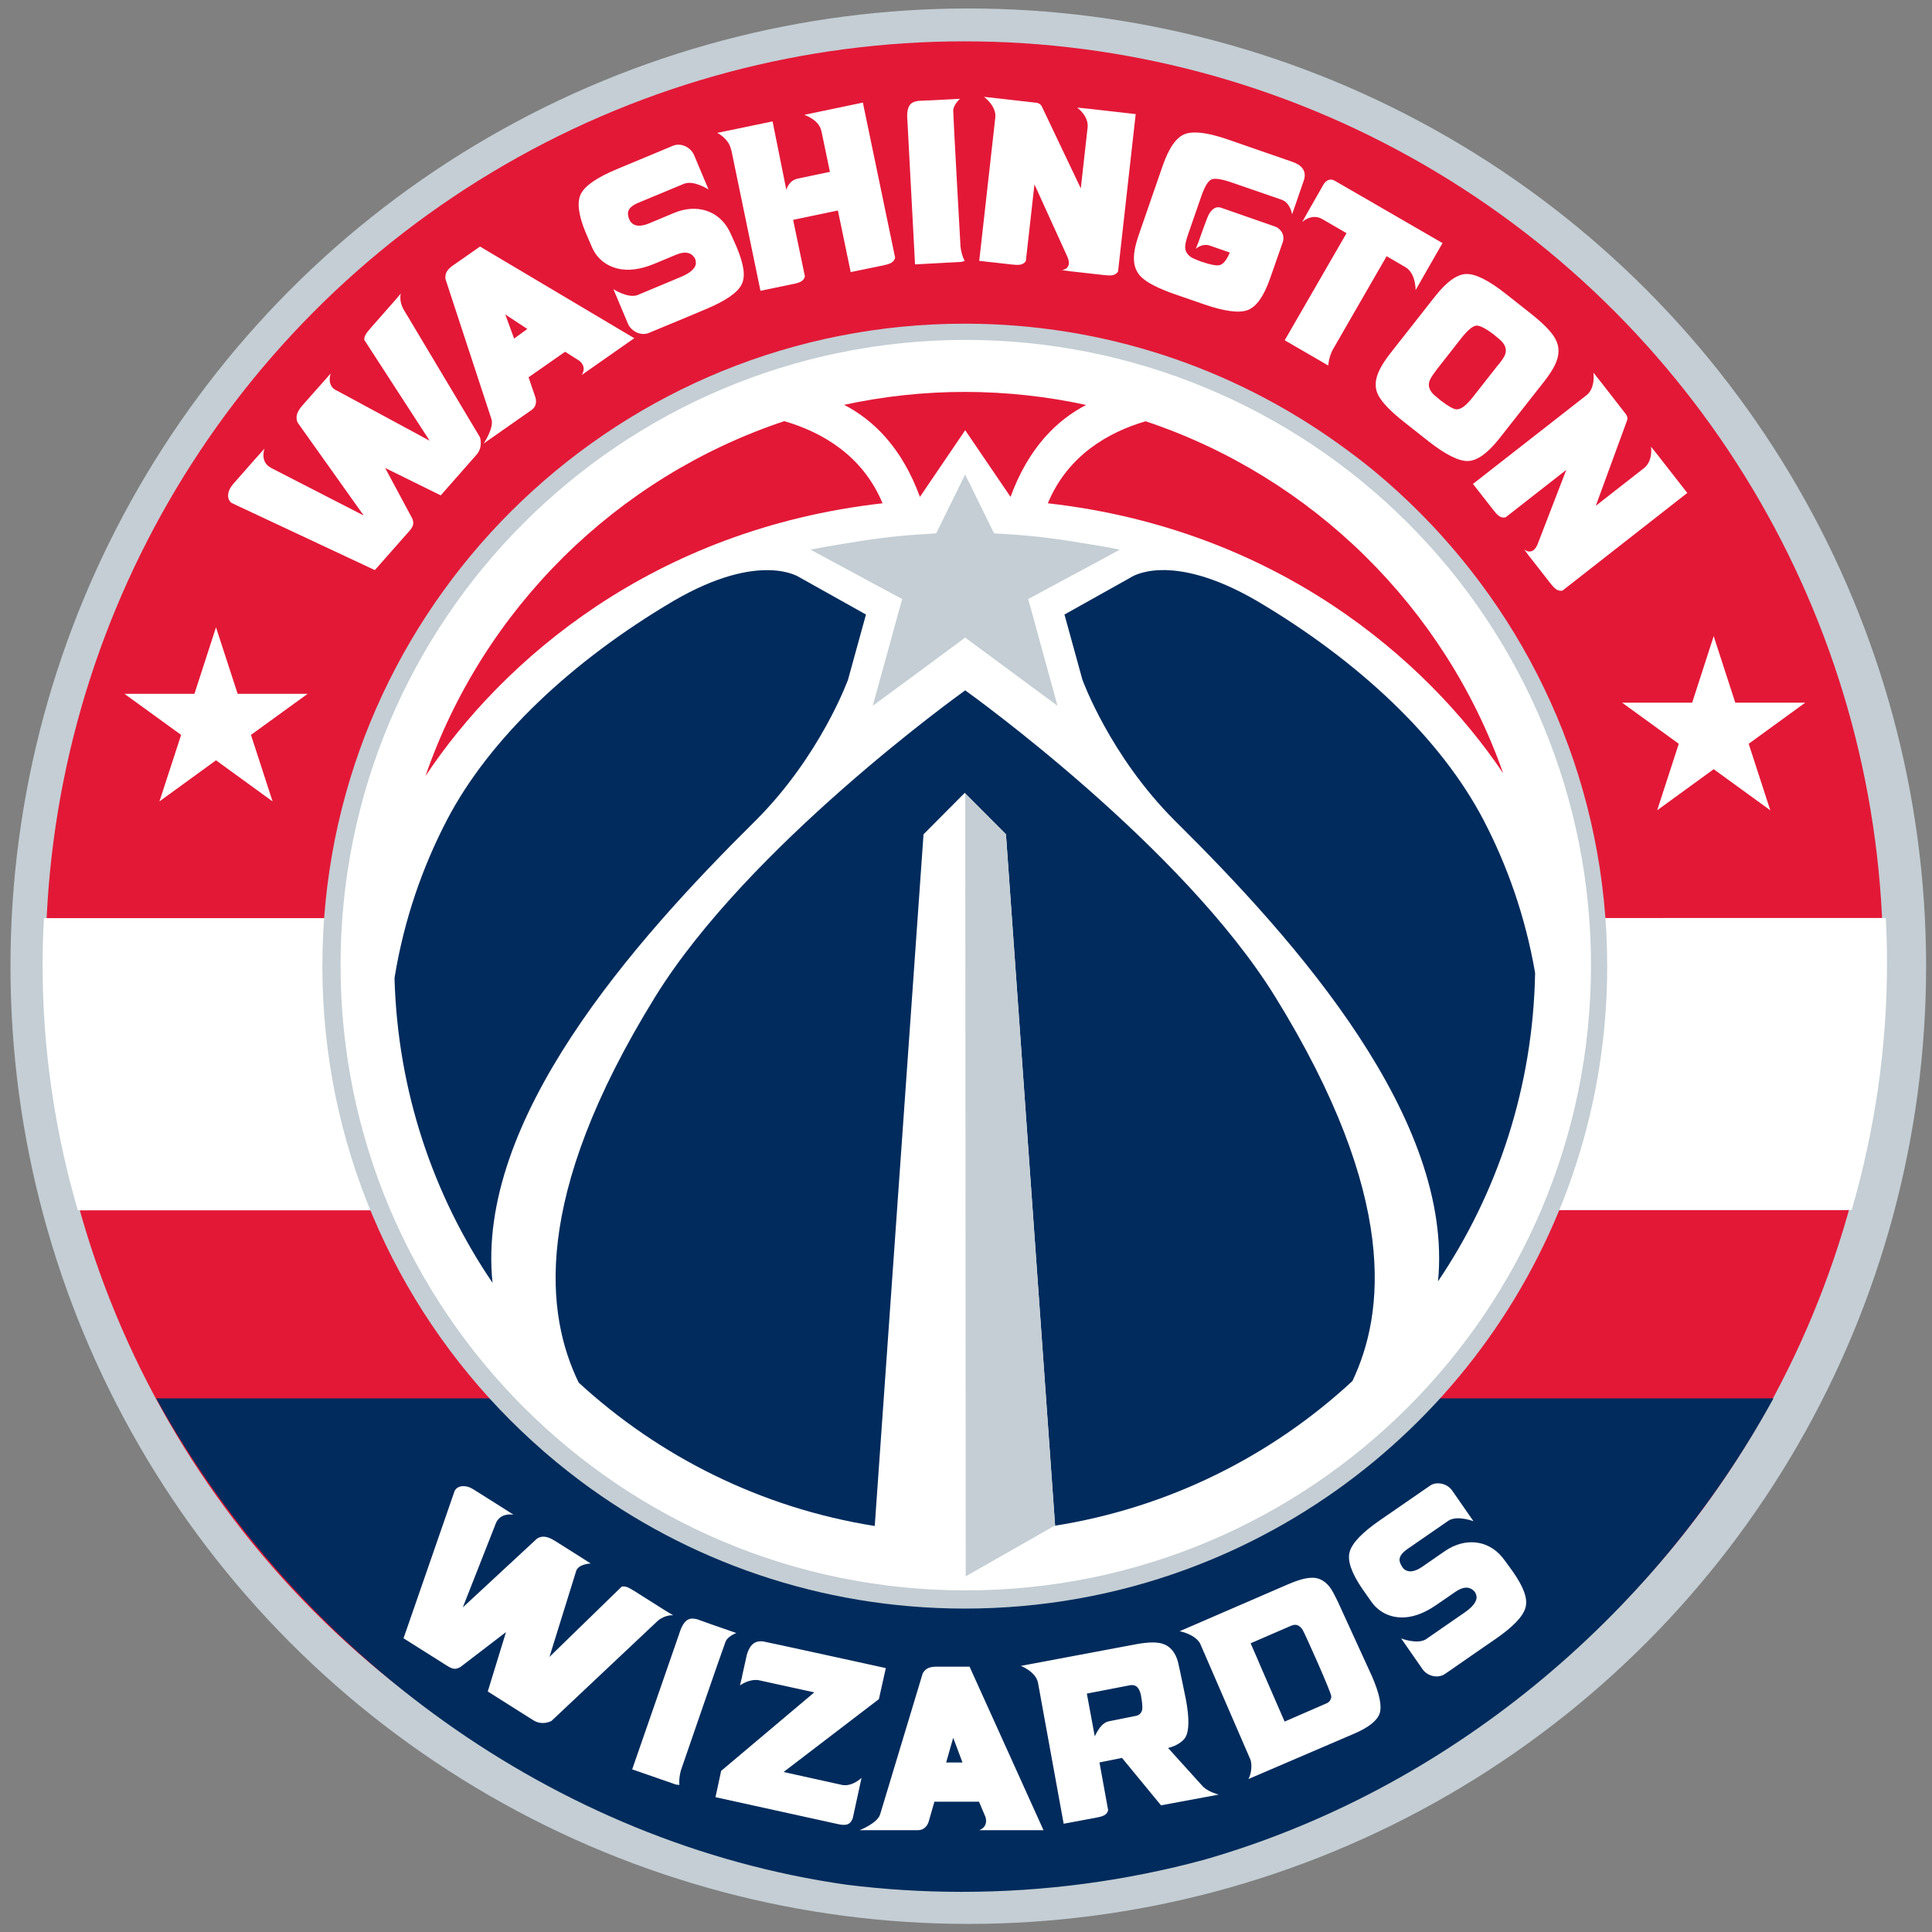 <?xml version="1.0" encoding="UTF-8"?>
<svg width="60px" height="60px" viewBox="0 0 60 60" version="1.1" xmlns="http://www.w3.org/2000/svg" xmlns:xlink="http://www.w3.org/1999/xlink">
    <rect x="0" y="0" width="60" height="60" fill="#808080" stroke="none"/>
    <!-- Generator: Sketch 43.2 (39069) - http://www.bohemiancoding.com/sketch -->
    <title>WAS</title>
    <desc>Created with Sketch.</desc>
    <defs></defs>
    <g id="Page-1" stroke="none" stroke-width="1" fill="none" fill-rule="evenodd">
        <g id="WAS" fill-rule="nonzero">
            <g id="Group" transform="translate(30.05, 30) scale(-1, 1) rotate(-180) translate(-30.05, -30) translate(0.227, 0.177)">
                <g>
                    <ellipse id="Oval" fill="#C4CED4" transform="translate(29.844, 29.817) scale(-1, 1) rotate(-180) translate(-29.844, -29.817) " cx="29.844" cy="29.817" rx="29.746" ry="29.743"></ellipse>
                    <ellipse id="Oval" fill="#E31837" transform="translate(29.722, 29.962) scale(-1, 1) rotate(-180) translate(-29.722, -29.962) " cx="29.722" cy="29.962" rx="28.532" ry="28.577"></ellipse>
                    <g transform="translate(0.886, 0.886)" id="Shape">
                        <path d="M57.455,30.428 L0.251,30.423 C0.224,29.934 0.21,29.442 0.21,28.947 C0.21,26.34 0.594,23.788 1.303,21.349 C8.04,21.35 49.543,21.353 56.393,21.357 C57.106,23.816 57.49,26.39 57.49,29.018 C57.49,29.49 57.477,29.96 57.453,30.428" fill="#FFFFFF"></path>
                        <path d="M25.181,0.405 C26.341,0.261 27.522,0.185 28.721,0.184 L28.738,0.184 L28.754,0.184 L28.759,0.184 C31.365,0.184 33.888,0.533 36.288,1.182 C43.803,3.34 50.216,8.669 53.963,15.51 L3.737,15.51 C8.108,7.585 16.095,1.696 25.181,0.405" fill="#002B5C"></path>
                        <path d="M46.397,38.433 C45.17,40.693 43.521,42.689 41.555,44.316 C41.185,44.621 40.803,44.908 40.412,45.186 C37.158,47.506 33.184,48.877 28.884,48.885 L28.849,48.885 C18.189,48.884 9.477,40.519 8.926,29.99 C8.909,29.652 8.9,29.309 8.898,28.965 L8.898,28.93 C8.9,26.178 9.456,23.555 10.465,21.17 C10.59,20.873 10.724,20.578 10.863,20.287 C11.982,17.963 13.54,15.888 15.426,14.172 C15.898,13.741 16.391,13.335 16.901,12.952 C20.227,10.462 24.354,8.986 28.828,8.981 L28.839,8.981 L28.851,8.981 L28.855,8.981 C31.264,8.982 33.572,9.408 35.708,10.191 C43.341,12.984 48.791,20.308 48.8,28.909 L48.8,28.92 L48.8,28.921 L48.8,28.934 C48.8,31.685 48.242,34.307 47.235,36.692 C46.982,37.288 46.703,37.869 46.397,38.434" fill="#C4CED4"></path>
                        <path d="M29.447,2.099 C29.447,2.099 29.837,2.383 29.797,2.741 L29.298,7.192 L30.316,7.306 C30.515,7.328 30.666,7.331 30.746,7.194 C30.746,7.194 30.871,6.072 31.013,4.817 L32.043,7.082 C32.194,7.454 31.863,7.48 31.863,7.48 L32.166,7.522 L32.166,7.52 L33.179,7.634 C33.38,7.656 33.529,7.657 33.609,7.522 L34.157,2.634 L32.73,2.472 L32.341,2.433 C32.341,2.433 32.702,2.692 32.664,3.048 L32.452,4.941 L31.24,2.394 C31.207,2.33 31.152,2.291 31.07,2.282 C30.893,2.263 29.867,2.145 29.867,2.145 L29.447,2.099 L29.447,2.099 Z M28.7,2.159 C28.556,2.162 27.999,2.203 27.413,2.223 C27.271,2.252 27.012,2.258 27.068,2.846 L27.304,7.302 L28.741,7.225 L28.847,7.196 C28.847,7.196 28.75,7.032 28.717,6.756 C28.717,6.756 28.49,2.717 28.49,2.531 C28.49,2.346 28.7,2.159 28.7,2.159 L28.7,2.159 Z M25.684,2.277 L23.865,2.658 C23.865,2.658 24.319,2.802 24.394,3.156 L24.399,3.17 L24.661,4.428 L23.662,4.638 C23.369,4.699 23.308,4.991 23.308,4.991 L22.88,2.861 L21.161,3.218 C21.161,3.218 21.515,3.384 21.591,3.737 L21.599,3.751 L22.504,8.122 L23.508,7.914 C23.707,7.875 23.849,7.828 23.884,7.674 L23.518,5.919 L24.909,5.628 L25.306,7.541 L26.31,7.335 C26.508,7.294 26.65,7.247 26.686,7.094 L25.684,2.277 Z M35.922,3.208 C35.832,3.213 35.756,3.228 35.688,3.253 C35.419,3.354 35.189,3.682 34.996,4.237 L34.273,6.326 C34.186,6.572 34.131,6.777 34.112,6.945 C34.07,7.27 34.148,7.522 34.334,7.698 C34.521,7.875 34.866,8.053 35.378,8.23 L36.271,8.539 C36.916,8.762 37.372,8.822 37.637,8.72 C37.906,8.617 38.138,8.292 38.331,7.736 C38.331,7.736 38.676,6.756 38.726,6.608 C38.808,6.338 38.605,6.167 38.492,6.129 L36.817,5.545 C36.621,5.477 36.496,5.627 36.427,5.753 C36.359,5.88 36.111,6.596 36.111,6.596 L36.023,6.82 C36.023,6.82 36.215,6.634 36.465,6.72 L37.079,6.934 C36.987,7.159 36.883,7.286 36.777,7.321 C36.68,7.354 36.477,7.314 36.165,7.206 C36.165,7.206 35.95,7.123 35.891,7.088 C35.742,6.991 35.676,6.868 35.697,6.71 C35.707,6.62 35.74,6.496 35.797,6.332 L36.198,5.176 C36.307,4.866 36.415,4.692 36.529,4.656 C36.642,4.622 36.852,4.658 37.164,4.767 L38.686,5.292 C38.962,5.388 39.014,5.747 39.014,5.747 L39.12,5.444 L39.389,4.663 C39.467,4.365 39.278,4.206 39.023,4.117 L37.046,3.432 C36.567,3.265 36.193,3.191 35.922,3.208 L35.922,3.208 Z M19.982,3.585 C19.917,3.582 19.851,3.591 19.789,3.617 L18.062,4.337 C17.438,4.596 17.061,4.852 16.93,5.107 C16.798,5.36 16.847,5.762 17.073,6.307 L17.273,6.772 C17.303,6.843 17.339,6.908 17.381,6.968 C17.539,7.196 17.758,7.349 18.045,7.426 C18.385,7.514 18.774,7.464 19.214,7.281 L19.886,7.001 C20.147,6.893 20.336,6.921 20.449,7.086 C20.48,7.129 20.495,7.179 20.495,7.231 C20.495,7.231 20.571,7.467 20.036,7.69 L18.68,8.257 C18.377,8.359 17.937,8.072 17.937,8.072 C17.937,8.072 18.216,8.733 18.387,9.141 C18.487,9.379 18.791,9.534 19.039,9.43 L19.174,9.374 L20.109,8.986 L20.783,8.703 C21.408,8.443 21.783,8.189 21.915,7.933 C22.048,7.678 21.99,7.309 21.766,6.768 C21.766,6.768 21.591,6.365 21.533,6.253 C21.206,5.626 20.522,5.413 19.828,5.701 L19.048,6.027 C18.766,6.144 18.568,6.121 18.458,5.96 C18.454,5.955 18.423,5.89 18.42,5.882 C18.386,5.765 18.298,5.56 18.714,5.387 L20.125,4.8 C20.429,4.674 20.891,4.976 20.891,4.976 C20.891,4.976 20.612,4.312 20.441,3.905 C20.366,3.727 20.177,3.596 19.982,3.585 L19.982,3.585 Z M40.219,4.669 C40.108,4.667 40.032,4.755 39.999,4.804 C39.956,4.875 39.519,5.645 39.519,5.645 L39.326,5.988 C39.326,5.988 39.619,5.702 39.954,5.896 L40.705,6.332 L38.785,9.658 L40.138,10.443 C40.138,10.443 40.143,10.223 40.266,9.971 C40.266,9.971 41.329,8.121 41.95,7.048 L42.529,7.385 C42.862,7.577 42.85,8.101 42.85,8.101 L43.164,7.549 L43.686,6.64 L41.563,5.412 C41.563,5.412 41.553,5.406 41.544,5.4 L40.339,4.705 C40.297,4.68 40.254,4.67 40.219,4.669 L40.219,4.669 Z M13.795,6.748 L12.948,7.339 C12.778,7.46 12.704,7.574 12.72,7.752 L14.148,12.102 C14.24,12.374 13.907,12.866 13.907,12.866 L15.396,11.823 C15.53,11.731 15.56,11.573 15.512,11.423 L15.302,10.808 L16.438,10.015 L16.878,10.294 C17.132,10.503 16.951,10.738 16.951,10.738 L18.585,9.594 L13.795,6.748 L13.795,6.748 Z M44.421,7.601 C44.133,7.609 43.809,7.844 43.445,8.307 L42.08,10.044 C41.919,10.249 41.804,10.426 41.73,10.578 C41.586,10.873 41.57,11.134 41.69,11.363 C41.808,11.591 42.08,11.872 42.503,12.205 L43.245,12.791 C43.783,13.214 44.197,13.418 44.478,13.408 C44.766,13.399 45.092,13.164 45.456,12.702 L46.823,10.964 C46.982,10.762 47.1,10.584 47.173,10.433 C47.319,10.139 47.326,9.87 47.197,9.629 C47.09,9.414 46.819,9.135 46.386,8.796 L45.645,8.211 C45.115,7.794 44.707,7.591 44.421,7.601 L44.421,7.601 Z M11.334,8.207 L11.184,8.385 L10.387,9.291 C10.383,9.296 10.383,9.299 10.377,9.305 C10.269,9.428 10.19,9.533 10.2,9.646 L12.23,12.778 L9.369,11.232 C9.005,11.086 9.158,10.688 9.158,10.688 L8.871,11.012 L8.284,11.676 C8.281,11.682 8.278,11.686 8.271,11.693 C8.123,11.86 8.049,12.03 8.128,12.212 L10.182,15.1 L7.312,13.626 C6.94,13.434 7.102,13.022 7.102,13.022 L6.797,13.362 L6.122,14.13 C6.12,14.134 6.118,14.138 6.11,14.147 C5.956,14.321 5.915,14.573 6.064,14.697 C6.087,14.715 6.075,14.709 6.075,14.709 L10.528,16.796 L11.574,15.611 C11.716,15.45 11.757,15.363 11.69,15.193 L10.848,13.624 L12.575,14.475 L13.688,13.21 C13.826,13.054 13.847,12.833 13.79,12.665 L11.421,8.701 C11.268,8.432 11.334,8.207 11.334,8.207 Z M14.579,8.857 L15.264,9.307 L14.853,9.606 L14.579,8.857 L14.579,8.857 Z M44.756,9.202 C44.865,9.208 45.039,9.301 45.264,9.469 C45.403,9.581 45.514,9.676 45.552,9.725 C45.663,9.859 45.68,10.001 45.611,10.144 C45.571,10.224 45.498,10.328 45.387,10.457 L44.631,11.419 C44.425,11.682 44.26,11.808 44.123,11.803 C44.033,11.804 43.865,11.707 43.643,11.539 C43.509,11.431 43.398,11.336 43.362,11.292 C43.251,11.153 43.232,11.015 43.303,10.873 C43.343,10.79 43.417,10.686 43.52,10.549 L44.276,9.585 C44.48,9.328 44.64,9.202 44.756,9.202 L44.756,9.202 Z M28.88,9.647 C18.156,9.648 9.463,18.341 9.463,29.064 C9.463,39.788 18.156,48.481 28.88,48.482 C39.603,48.482 48.297,39.788 48.297,29.064 C48.297,23.915 46.251,18.976 42.61,15.334 C38.968,11.693 34.029,9.647 28.88,9.647 L28.88,9.647 Z M48.372,10.663 C48.372,10.663 48.443,11.137 48.162,11.361 L44.631,14.12 L45.264,14.929 C45.384,15.086 45.491,15.195 45.644,15.158 C45.644,15.158 46.535,14.462 47.529,13.684 L46.634,16.005 C46.473,16.374 46.223,16.154 46.223,16.154 L46.402,16.399 L46.405,16.398 L47.033,17.203 C47.158,17.361 47.262,17.467 47.413,17.432 L51.287,14.4 L50.404,13.268 L50.161,12.963 C50.161,12.963 50.229,13.404 49.946,13.626 L48.446,14.799 L49.417,12.147 C49.44,12.081 49.428,12.016 49.379,11.952 C49.27,11.811 48.635,10.995 48.635,10.995 L48.372,10.663 L48.372,10.663 Z M5.595,18.573 L4.925,20.639 L2.753,20.639 L4.512,21.914 L3.839,23.979 L5.595,22.703 L7.352,23.979 L6.681,21.914 L8.44,20.639 L6.268,20.639 L5.595,18.573 L5.595,18.573 Z M52.107,18.847 L51.439,20.913 L49.263,20.913 L51.023,22.19 L50.352,24.255 L52.107,22.979 L53.865,24.255 L53.194,22.19 L54.951,20.913 L52.778,20.913 L52.107,18.847 L52.107,18.847 Z M43.617,45.162 C43.57,45.155 43.52,45.155 43.471,45.162 C43.407,45.172 43.343,45.195 43.289,45.236 L41.749,46.299 C41.194,46.681 40.877,47.01 40.802,47.286 C40.724,47.56 40.861,47.943 41.191,48.429 L41.482,48.843 C41.527,48.904 41.574,48.961 41.628,49.01 C41.829,49.202 42.077,49.306 42.375,49.322 C42.724,49.336 43.093,49.209 43.485,48.94 L44.087,48.526 C44.319,48.366 44.508,48.354 44.654,48.491 C44.695,48.529 44.718,48.571 44.73,48.623 C44.73,48.623 44.853,48.838 44.376,49.166 L43.166,50.003 C42.892,50.166 42.401,49.974 42.401,49.974 C42.401,49.974 42.812,50.567 43.065,50.929 C43.209,51.141 43.539,51.231 43.761,51.077 L43.882,50.995 L44.713,50.418 L45.316,50.003 C45.873,49.62 46.187,49.294 46.263,49.015 C46.339,48.736 46.209,48.389 45.876,47.907 C45.876,47.907 45.62,47.548 45.54,47.451 C45.091,46.908 44.378,46.837 43.759,47.262 L43.062,47.744 C42.812,47.917 42.613,47.938 42.472,47.803 C42.465,47.799 42.424,47.74 42.422,47.732 C42.363,47.624 42.233,47.447 42.604,47.192 L43.863,46.322 C44.135,46.136 44.647,46.334 44.647,46.334 L43.986,45.382 C43.903,45.262 43.764,45.181 43.617,45.162 L43.617,45.162 Z M13.256,45.245 C13.155,45.25 13.066,45.292 13.017,45.375 C13.003,45.401 13.007,45.389 13.007,45.389 L11.419,49.969 L12.756,50.813 C12.937,50.929 13.03,50.952 13.188,50.86 L14.601,49.778 L14.035,51.621 L15.459,52.521 C15.636,52.632 15.857,52.618 16.015,52.535 L19.321,49.421 C19.563,49.225 19.796,49.256 19.796,49.256 L19.595,49.138 L18.575,48.493 C18.57,48.488 18.565,48.488 18.557,48.484 C18.419,48.396 18.303,48.337 18.193,48.366 L15.951,50.548 L16.771,47.91 C16.823,47.655 17.232,47.647 17.232,47.647 L16.871,47.416 L16.117,46.941 C16.112,46.939 16.109,46.939 16.103,46.934 C15.911,46.814 15.732,46.766 15.565,46.873 L13.26,49.01 L14.271,46.438 C14.402,46.041 14.836,46.133 14.836,46.133 L14.452,45.888 L13.586,45.342 C13.582,45.342 13.577,45.34 13.568,45.332 C13.469,45.269 13.357,45.24 13.256,45.245 L13.256,45.245 Z M39.58,48.092 C39.403,48.103 39.179,48.167 38.907,48.285 L35.522,49.75 C35.522,49.75 35.99,49.835 36.157,50.13 L37.726,53.751 C37.795,54.006 37.7,54.283 37.655,54.342 L40.953,52.927 C41.402,52.733 41.661,52.521 41.735,52.299 C41.808,52.072 41.728,51.687 41.496,51.151 L40.516,49.01 C40.412,48.774 40.362,48.687 40.289,48.545 C40.14,48.262 39.937,48.125 39.743,48.096 C39.694,48.089 39.639,48.087 39.58,48.092 L39.58,48.092 Z M20.416,49.358 C20.279,49.348 20.11,49.403 19.982,49.825 L18.52,54.04 L19.88,54.512 L19.986,54.524 C19.986,54.524 19.96,54.337 20.034,54.068 C20.034,54.068 21.35,50.244 21.42,50.073 C21.491,49.901 21.755,49.806 21.755,49.806 C21.622,49.755 21.092,49.582 20.54,49.379 C20.504,49.372 20.461,49.362 20.416,49.358 L20.416,49.358 Z M39.094,49.551 C39.127,49.549 39.157,49.554 39.186,49.566 C39.245,49.589 39.297,49.636 39.344,49.712 C39.406,49.809 40.244,51.68 40.232,51.779 C40.223,51.881 40.171,51.954 40.079,51.992 L38.782,52.556 L38.021,50.806 C37.974,50.69 37.858,50.425 37.726,50.125 L38.995,49.575 C39.03,49.561 39.063,49.554 39.094,49.551 L39.094,49.551 Z M22.478,50.064 C22.248,50.083 22.148,50.262 22.081,50.48 L21.931,51.155 L21.935,51.155 L21.867,51.434 C21.867,51.434 22.144,51.224 22.448,51.271 L24.176,51.649 L21.283,54.087 L21.107,54.904 L24.878,55.733 C25.119,55.788 25.287,55.795 25.372,55.551 L25.643,54.304 C25.643,54.304 25.362,54.578 25.05,54.526 L23.222,54.122 L26.182,51.859 L26.397,50.895 C26.397,50.895 22.639,50.071 22.584,50.066 C22.546,50.062 22.511,50.062 22.478,50.064 L22.478,50.064 Z M34.688,50.099 C34.546,50.099 34.379,50.116 34.185,50.151 L30.59,50.827 C30.59,50.827 31.043,50.997 31.121,51.34 L31.92,55.729 L32.921,55.542 C33.12,55.506 33.264,55.464 33.302,55.31 L33.032,53.825 L33.732,53.685 L34.943,55.157 L36.736,54.824 C36.736,54.824 36.427,54.748 36.254,54.583 L35.163,53.376 C35.416,53.317 35.621,53.177 35.697,53.052 C35.82,52.847 35.824,52.455 35.718,51.878 C35.718,51.878 35.513,50.869 35.472,50.711 C35.395,50.409 35.224,50.225 35.038,50.156 C34.948,50.118 34.832,50.099 34.688,50.099 L34.688,50.099 Z M27.963,50.851 C27.755,50.853 27.632,50.903 27.543,51.058 L26.22,55.438 C26.137,55.714 25.584,55.929 25.584,55.929 L27.398,55.929 C27.561,55.929 27.68,55.818 27.727,55.667 L27.906,55.044 L29.291,55.044 L29.494,55.525 C29.583,55.842 29.298,55.929 29.298,55.929 L31.294,55.929 L28.998,50.851 L27.963,50.851 L27.963,50.851 Z M34.088,51.427 C34.18,51.441 34.251,51.514 34.294,51.642 C34.332,51.746 34.386,52.114 34.353,52.211 C34.322,52.306 34.256,52.362 34.154,52.381 L33.325,52.547 C33.136,52.582 32.999,52.778 32.886,53.014 L32.64,51.687 L33.984,51.427 C34.022,51.422 34.055,51.42 34.088,51.427 L34.088,51.427 Z M28.49,53.059 L28.778,53.827 L28.27,53.827 L28.49,53.059 Z" fill="#FFFFFF" transform="translate(28.852, 29.014) scale(-1, 1) rotate(-180) translate(-28.852, -29.014) "></path>
                        <path d="M28.866,46.766 C27.573,46.767 26.317,46.627 25.102,46.365 C25.996,45.903 26.889,45.054 27.456,43.506 L28.862,45.576 L30.27,43.506 C30.834,45.049 31.725,45.899 32.618,46.361 C31.408,46.623 30.154,46.764 28.866,46.766 L28.866,46.766 Z M23.244,45.858 C18.03,44.12 13.895,40.027 12.101,34.838 C14.489,38.425 19.158,42.5 26.296,43.307 C25.667,44.813 24.392,45.523 23.244,45.858 L23.244,45.858 Z M34.463,45.854 C33.321,45.517 32.053,44.807 31.428,43.307 C38.51,42.507 43.165,38.488 45.569,34.923 C43.76,40.068 39.645,44.125 34.463,45.855 L34.463,45.854 Z" fill="#E31837"></path>
                        <path d="M34.949,41.232 C34.311,41.218 34.01,41.008 34.01,41.008 L31.945,39.852 L32.051,39.468 L32.501,37.832 C32.501,37.832 33.349,35.474 35.366,33.457 C39.176,29.691 44.039,24.181 43.546,19.144 C45.398,21.888 46.497,25.18 46.561,28.723 C46.252,30.511 45.679,32.086 44.964,33.461 C43.635,36.012 41.067,38.42 37.911,40.281 C36.563,41.063 35.587,41.246 34.949,41.232 L34.949,41.232 Z M22.774,41.23 C22.136,41.244 21.161,41.063 19.814,40.281 C16.658,38.421 14.09,36.013 12.761,33.459 C12.026,32.044 11.441,30.418 11.139,28.565 C11.234,25.062 12.339,21.811 14.183,19.098 C13.657,24.148 18.537,29.68 22.357,33.457 C24.375,35.473 25.224,37.832 25.224,37.832 L25.675,39.47 L25.781,39.852 L23.715,41.008 C23.715,41.008 23.413,41.217 22.774,41.23 L22.774,41.23 Z M28.862,37.497 C28.657,37.351 22.117,32.644 19.237,27.984 C15.349,21.696 15.854,18.069 16.859,15.999 C19.365,13.695 22.537,12.104 26.053,11.546 L27.568,33.027 L28.83,34.296 L28.847,34.313 L28.849,34.313 L28.864,34.296 L30.128,33.027 L31.654,11.562 L31.633,11.552 C35.176,12.111 38.37,13.716 40.887,16.047 C41.876,18.125 42.345,21.743 38.487,27.985 C35.606,32.645 29.068,37.351 28.861,37.498 L28.862,37.497 Z" fill="#002B5C"></path>
                        <path d="M28.86,44.2 L28.653,43.78 L28.242,42.942 L28.239,42.942 L28.223,42.906 L28.206,42.871 L27.984,42.418 L27.965,42.379 L27.961,42.373 L27.409,42.337 C26.626,42.288 25.85,42.18 25.082,42.049 C24.741,41.991 24.397,41.94 24.06,41.866 L25.146,41.281 L26.232,40.695 L26.568,40.515 L26.905,40.334 L26.701,39.597 L26.689,39.555 L26.597,39.215 L25.991,37.018 L27.37,38.034 L28.302,38.723 L28.578,38.926 L28.852,39.13 L28.852,39.14 L28.86,39.134 L28.869,39.14 L28.869,39.13 L29.145,38.926 L29.421,38.723 L31.729,37.018 L31.125,39.215 L31.073,39.406 L31.022,39.597 L30.818,40.334 L31.036,40.45 L31.489,40.695 L32.956,41.484 L33.662,41.866 C33.325,41.941 32.98,41.991 32.639,42.049 C31.869,42.181 31.097,42.288 30.314,42.338 L29.759,42.373 L29.749,42.396 L29.736,42.418 L29.514,42.871 L29.502,42.898 L28.86,44.2 L28.86,44.2 Z M28.864,34.294 L28.879,9.983 L31.632,11.552 L31.653,11.563 L30.127,33.028 L28.864,34.294 L28.864,34.294 Z" fill="#C4CED4"></path>
                    </g>
                </g>
            </g>
        </g>
    </g>
</svg>